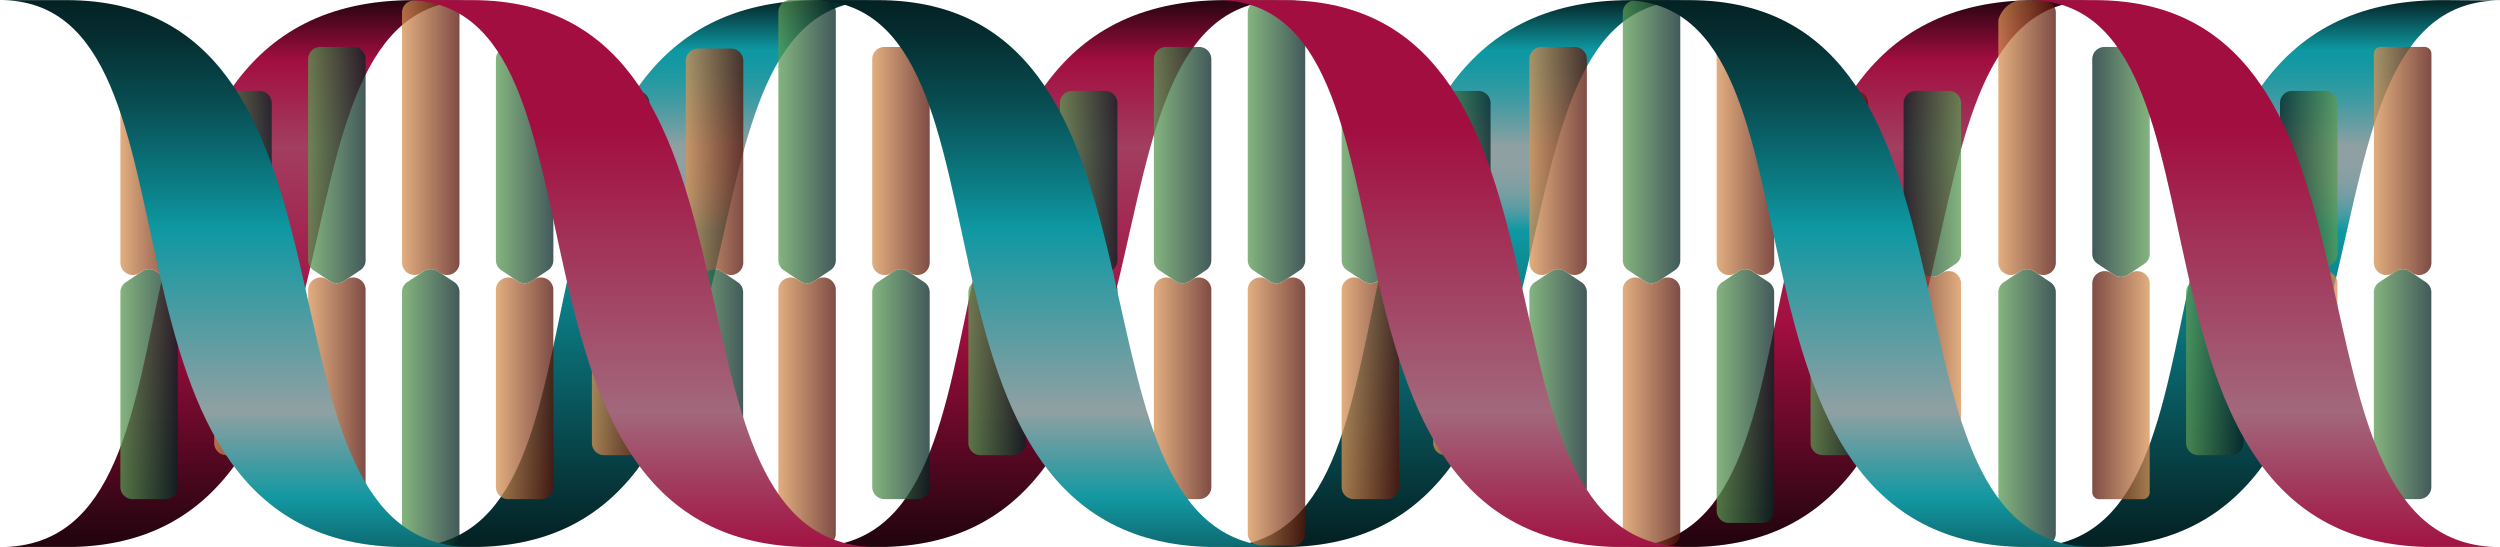 <svg id="Layer_1" data-name="Layer 1" xmlns="http://www.w3.org/2000/svg" xmlns:xlink="http://www.w3.org/1999/xlink" viewBox="0 0 109.7 24"><defs><style>.cls-1{fill:url(#linear-gradient);}.cls-2{fill:url(#linear-gradient-2);}.cls-3{fill:url(#linear-gradient-3);}.cls-4{fill:url(#linear-gradient-4);}.cls-5{fill:url(#linear-gradient-5);}.cls-6{fill:url(#linear-gradient-6);}.cls-7{opacity:0.75;}.cls-8{fill:url(#linear-gradient-7);}.cls-9{fill:url(#linear-gradient-8);}.cls-10{fill:url(#linear-gradient-9);}.cls-11{fill:url(#linear-gradient-10);}.cls-12{fill:url(#linear-gradient-11);}.cls-13{fill:url(#linear-gradient-12);}.cls-14{fill:url(#linear-gradient-13);}.cls-15{fill:url(#linear-gradient-14);}.cls-16{fill:url(#linear-gradient-15);}.cls-17{fill:url(#linear-gradient-16);}.cls-18{fill:url(#linear-gradient-17);}.cls-19{fill:url(#linear-gradient-18);}.cls-20{fill:url(#linear-gradient-19);}.cls-21{fill:url(#linear-gradient-20);}.cls-22{fill:url(#linear-gradient-21);}.cls-23{fill:url(#linear-gradient-22);}.cls-24{fill:url(#linear-gradient-23);}.cls-25{fill:url(#linear-gradient-24);}.cls-26{fill:url(#linear-gradient-25);}.cls-27{fill:url(#linear-gradient-26);}.cls-28{fill:url(#linear-gradient-27);}.cls-29{fill:url(#linear-gradient-28);}.cls-30{fill:url(#linear-gradient-29);}.cls-31{fill:url(#linear-gradient-30);}.cls-32{fill:url(#linear-gradient-31);}.cls-33{fill:url(#linear-gradient-32);}.cls-34{fill:url(#linear-gradient-33);}.cls-35{fill:url(#linear-gradient-34);}.cls-36{fill:url(#linear-gradient-35);}.cls-37{fill:url(#linear-gradient-36);}.cls-38{fill:url(#linear-gradient-37);}.cls-39{fill:url(#linear-gradient-38);}.cls-40{fill:url(#linear-gradient-39);}.cls-41{fill:url(#linear-gradient-40);}.cls-42{fill:url(#linear-gradient-41);}.cls-43{fill:url(#linear-gradient-42);}.cls-44{fill:url(#linear-gradient-43);}.cls-45{fill:url(#linear-gradient-44);}.cls-46{fill:url(#linear-gradient-45);}.cls-47{fill:url(#linear-gradient-46);}.cls-48{fill:url(#linear-gradient-47);}.cls-49{fill:url(#linear-gradient-48);}.cls-50{fill:url(#linear-gradient-49);}.cls-51{fill:url(#linear-gradient-50);}.cls-52{fill:url(#linear-gradient-51);}.cls-53{fill:url(#linear-gradient-52);}.cls-54{fill:url(#linear-gradient-53);}.cls-55{fill:url(#linear-gradient-54);}.cls-56{fill:url(#linear-gradient-55);}.cls-57{fill:url(#linear-gradient-56);}.cls-58{fill:url(#linear-gradient-57);}.cls-59{fill:url(#linear-gradient-58);}.cls-60{fill:url(#linear-gradient-59);}.cls-61{fill:url(#linear-gradient-60);}.cls-62{fill:url(#linear-gradient-61);}.cls-63{fill:url(#linear-gradient-62);}</style><linearGradient id="linear-gradient" x1="-793.727" y1="37.897" x2="-793.727" y2="14.18" gradientTransform="translate(-737.585 125.258) rotate(180)" gradientUnits="userSpaceOnUse"><stop offset="0" stop-color="#24040e"/><stop offset="0.113" stop-color="#a20e40"/><stop offset="0.273" stop-color="#a23e60"/><stop offset="0.602" stop-color="#a20e40"/><stop offset="1" stop-color="#24040e"/></linearGradient><linearGradient id="linear-gradient-2" x1="-811.527" y1="37.897" x2="-811.527" y2="14.18" gradientTransform="translate(-737.585 125.258) rotate(180)" gradientUnits="userSpaceOnUse"><stop offset="0" stop-color="#042224"/><stop offset="0.094" stop-color="#0e98a2"/><stop offset="0.119" stop-color="#1598a2"/><stop offset="0.154" stop-color="#279aa2"/><stop offset="0.196" stop-color="#469ba2"/><stop offset="0.242" stop-color="#709ea2"/><stop offset="0.273" stop-color="#90a0a2"/><stop offset="0.311" stop-color="#8da0a2"/><stop offset="0.338" stop-color="#849fa2"/><stop offset="0.361" stop-color="#759ea2"/><stop offset="0.382" stop-color="#5f9da2"/><stop offset="0.401" stop-color="#439ba2"/><stop offset="0.419" stop-color="#2199a2"/><stop offset="0.428" stop-color="#0e98a2"/><stop offset="1" stop-color="#042224"/></linearGradient><linearGradient id="linear-gradient-3" x1="-829.327" y1="37.897" x2="-829.327" y2="14.18" xlink:href="#linear-gradient"/><linearGradient id="linear-gradient-4" x1="-847.127" y1="37.897" x2="-847.127" y2="14.18" xlink:href="#linear-gradient-2"/><linearGradient id="linear-gradient-5" x1="-864.927" y1="37.897" x2="-864.927" y2="14.18" xlink:href="#linear-gradient"/><linearGradient id="linear-gradient-6" x1="-882.727" y1="37.897" x2="-882.727" y2="14.18" xlink:href="#linear-gradient-2"/><linearGradient id="linear-gradient-7" x1="350.681" y1="56.749" x2="350.681" y2="59.27" gradientTransform="translate(39.674 455.114) rotate(-90)" gradientUnits="userSpaceOnUse"><stop offset="0" stop-color="#d89355"/><stop offset="1" stop-color="#541107"/></linearGradient><linearGradient id="linear-gradient-8" x1="361.676" y1="23.757" x2="361.676" y2="26.278" xlink:href="#linear-gradient-7"/><linearGradient id="linear-gradient-9" x1="361.504" y1="40.27" x2="361.504" y2="42.792" gradientTransform="translate(39.674 455.114) rotate(-90)" gradientUnits="userSpaceOnUse"><stop offset="0" stop-color="#5b9b54"/><stop offset="1" stop-color="#042224"/></linearGradient><linearGradient id="linear-gradient-10" x1="349.659" y1="40.27" x2="349.659" y2="42.792" xlink:href="#linear-gradient-7"/><linearGradient id="linear-gradient-11" x1="361.495" y1="60.868" x2="361.495" y2="63.39" xlink:href="#linear-gradient-9"/><linearGradient id="linear-gradient-12" x1="349.832" y1="23.757" x2="349.832" y2="26.279" xlink:href="#linear-gradient-9"/><linearGradient id="linear-gradient-13" x1="349.659" y1="60.869" x2="349.659" y2="63.39" xlink:href="#linear-gradient-7"/><linearGradient id="linear-gradient-14" x1="361.495" y1="77.325" x2="361.495" y2="79.847" xlink:href="#linear-gradient-9"/><linearGradient id="linear-gradient-15" x1="349.659" y1="77.325" x2="349.659" y2="79.847" xlink:href="#linear-gradient-7"/><linearGradient id="linear-gradient-16" x1="350.341" y1="81.445" x2="350.341" y2="83.967" xlink:href="#linear-gradient-9"/><linearGradient id="linear-gradient-17" x1="361.176" y1="81.445" x2="361.176" y2="83.967" xlink:href="#linear-gradient-7"/><linearGradient id="linear-gradient-18" x1="349.832" y1="93.804" x2="349.832" y2="96.326" xlink:href="#linear-gradient-9"/><linearGradient id="linear-gradient-19" x1="361.676" y1="93.804" x2="361.676" y2="96.326" xlink:href="#linear-gradient-7"/><linearGradient id="linear-gradient-20" x1="360.474" y1="27.877" x2="360.474" y2="30.398" xlink:href="#linear-gradient-9"/><linearGradient id="linear-gradient-21" x1="359.509" y1="32.09" x2="359.509" y2="34.611" xlink:href="#linear-gradient-9"/><linearGradient id="linear-gradient-22" x1="350.862" y1="36.209" x2="350.862" y2="38.731" xlink:href="#linear-gradient-9"/><linearGradient id="linear-gradient-23" x1="360.62" y1="36.209" x2="360.62" y2="38.731" xlink:href="#linear-gradient-7"/><linearGradient id="linear-gradient-24" x1="350.862" y1="11.398" x2="350.862" y2="13.92" xlink:href="#linear-gradient-9"/><linearGradient id="linear-gradient-25" x1="360.62" y1="11.399" x2="360.62" y2="13.92" xlink:href="#linear-gradient-7"/><linearGradient id="linear-gradient-26" x1="351.645" y1="32.09" x2="351.645" y2="34.611" xlink:href="#linear-gradient-7"/><linearGradient id="linear-gradient-27" x1="359.509" y1="15.518" x2="359.509" y2="18.039" xlink:href="#linear-gradient-9"/><linearGradient id="linear-gradient-28" x1="351.645" y1="15.518" x2="351.645" y2="18.039" xlink:href="#linear-gradient-7"/><linearGradient id="linear-gradient-29" x1="360.655" y1="44.39" x2="360.655" y2="46.911" xlink:href="#linear-gradient-7"/><linearGradient id="linear-gradient-30" x1="350.862" y1="44.39" x2="350.862" y2="46.911" xlink:href="#linear-gradient-9"/><linearGradient id="linear-gradient-31" x1="359.691" y1="48.608" x2="359.691" y2="51.13" xlink:href="#linear-gradient-7"/><linearGradient id="linear-gradient-32" x1="360.474" y1="56.749" x2="360.474" y2="59.27" xlink:href="#linear-gradient-9"/><linearGradient id="linear-gradient-33" x1="350.681" y1="27.877" x2="350.681" y2="30.398" xlink:href="#linear-gradient-7"/><linearGradient id="linear-gradient-34" x1="360.474" y1="19.638" x2="360.474" y2="22.159" xlink:href="#linear-gradient-9"/><linearGradient id="linear-gradient-35" x1="350.681" y1="19.637" x2="350.681" y2="22.159" xlink:href="#linear-gradient-7"/><linearGradient id="linear-gradient-36" x1="359.509" y1="52.629" x2="359.509" y2="55.151" xlink:href="#linear-gradient-9"/><linearGradient id="linear-gradient-37" x1="351.826" y1="48.608" x2="351.826" y2="51.13" xlink:href="#linear-gradient-9"/><linearGradient id="linear-gradient-38" x1="351.645" y1="52.629" x2="351.645" y2="55.151" xlink:href="#linear-gradient-7"/><linearGradient id="linear-gradient-39" x1="360.474" y1="64.988" x2="360.474" y2="67.51" xlink:href="#linear-gradient-9"/><linearGradient id="linear-gradient-40" x1="350.681" y1="64.988" x2="350.681" y2="67.51" xlink:href="#linear-gradient-7"/><linearGradient id="linear-gradient-41" x1="359.509" y1="69.001" x2="359.509" y2="71.522" xlink:href="#linear-gradient-9"/><linearGradient id="linear-gradient-42" x1="351.645" y1="69.001" x2="351.645" y2="71.522" xlink:href="#linear-gradient-7"/><linearGradient id="linear-gradient-43" x1="350.862" y1="73.228" x2="350.862" y2="75.749" xlink:href="#linear-gradient-9"/><linearGradient id="linear-gradient-44" x1="360.655" y1="73.228" x2="360.655" y2="75.749" xlink:href="#linear-gradient-7"/><linearGradient id="linear-gradient-45" x1="350.862" y1="97.924" x2="350.862" y2="100.445" gradientTransform="translate(238.043 -256.362) rotate(90)" xlink:href="#linear-gradient-9"/><linearGradient id="linear-gradient-46" x1="360.655" y1="97.924" x2="360.655" y2="100.445" gradientTransform="translate(238.043 -256.362) rotate(90)" xlink:href="#linear-gradient-7"/><linearGradient id="linear-gradient-47" x1="350.862" y1="110.283" x2="350.862" y2="112.804" xlink:href="#linear-gradient-9"/><linearGradient id="linear-gradient-48" x1="360.655" y1="110.283" x2="360.655" y2="112.804" xlink:href="#linear-gradient-7"/><linearGradient id="linear-gradient-49" x1="351.826" y1="89.647" x2="351.826" y2="92.168" gradientTransform="translate(221.489 -256.362) rotate(90)" xlink:href="#linear-gradient-9"/><linearGradient id="linear-gradient-50" x1="359.691" y1="89.647" x2="359.691" y2="92.168" gradientTransform="translate(221.489 -256.362) rotate(90)" xlink:href="#linear-gradient-7"/><linearGradient id="linear-gradient-51" x1="351.826" y1="93.728" x2="351.826" y2="96.25" gradientTransform="translate(31.511 455.114) rotate(-90)" xlink:href="#linear-gradient-9"/><linearGradient id="linear-gradient-52" x1="359.691" y1="93.728" x2="359.691" y2="96.25" gradientTransform="translate(31.511 455.114) rotate(-90)" xlink:href="#linear-gradient-7"/><linearGradient id="linear-gradient-53" x1="351.826" y1="102.043" x2="351.826" y2="104.565" xlink:href="#linear-gradient-9"/><linearGradient id="linear-gradient-54" x1="359.691" y1="102.043" x2="359.691" y2="104.565" xlink:href="#linear-gradient-7"/><linearGradient id="linear-gradient-55" x1="351.826" y1="106.163" x2="351.826" y2="108.684" gradientTransform="translate(254.522 -256.362) rotate(90)" xlink:href="#linear-gradient-9"/><linearGradient id="linear-gradient-56" x1="359.691" y1="106.163" x2="359.691" y2="108.684" gradientTransform="translate(254.522 -256.362) rotate(90)" xlink:href="#linear-gradient-7"/><linearGradient id="linear-gradient-57" x1="274.238" y1="-18.73" x2="274.238" y2="-42.651" gradientTransform="translate(-218.096 130.159)" gradientUnits="userSpaceOnUse"><stop offset="0" stop-color="#0d6a71"/><stop offset="0.092" stop-color="#1398a2"/><stop offset="0.25" stop-color="#90a0a2"/><stop offset="0.587" stop-color="#0e98a2"/><stop offset="0.653" stop-color="#0c8189"/><stop offset="0.814" stop-color="#084e53"/><stop offset="0.935" stop-color="#052e31"/><stop offset="1" stop-color="#042224"/></linearGradient><linearGradient id="linear-gradient-58" x1="309.838" y1="-18.73" x2="309.838" y2="-42.651" xlink:href="#linear-gradient-57"/><linearGradient id="linear-gradient-59" x1="345.438" y1="-18.73" x2="345.438" y2="-42.651" xlink:href="#linear-gradient-57"/><linearGradient id="linear-gradient-60" x1="292.038" y1="-18.73" x2="292.038" y2="-42.651" gradientTransform="translate(-218.096 130.159)" gradientUnits="userSpaceOnUse"><stop offset="0" stop-color="#a21343"/><stop offset="0.25" stop-color="#a2687b"/><stop offset="0.769" stop-color="#a20e40"/></linearGradient><linearGradient id="linear-gradient-61" x1="327.638" y1="-18.73" x2="327.638" y2="-42.651" xlink:href="#linear-gradient-60"/><linearGradient id="linear-gradient-62" x1="363.238" y1="-18.73" x2="363.238" y2="-42.651" xlink:href="#linear-gradient-60"/></defs><title>DNA</title><g id="DNA"><path class="cls-1" d="M45.791,111.4c10.35,0,2.677-24,18.167-24l2.533.017c-9.828,0-3.3,23.983-17.8,23.983Z" transform="translate(-45.791 -87.395)"/><path class="cls-2" d="M63.591,111.4c10.35,0,2.677-24,18.167-24l2.533.017c-9.828,0-3.3,23.983-17.8,23.983Z" transform="translate(-45.791 -87.395)"/><path class="cls-3" d="M81.391,111.4c10.35,0,2.677-24,18.167-24l2.533.017c-9.828,0-3.3,23.983-17.8,23.983Z" transform="translate(-45.791 -87.395)"/><path class="cls-4" d="M99.191,111.4c10.35,0,2.677-24,18.167-24l2.533.017c-9.828,0-3.3,23.983-17.8,23.983Z" transform="translate(-45.791 -87.395)"/><path class="cls-5" d="M116.991,111.4c10.35,0,2.677-24,18.167-24l2.533.017c-9.828,0-3.3,23.983-17.8,23.983Z" transform="translate(-45.791 -87.395)"/><path class="cls-6" d="M134.791,111.4c10.35,0,2.677-24,18.167-24l2.533.017c-9.828,0-3.3,23.983-17.8,23.983Z" transform="translate(-45.791 -87.395)"/><g id="AMINOACIDS" class="cls-7"><path class="cls-8" d="M98.945,100.1v8.67a.535.535,0,0,1-.544.527H96.967a.535.535,0,0,1-.544-.527V100.1a.545.545,0,0,1,.852-.434l.1.066a.558.558,0,0,0,.618,0l.1-.067A.545.545,0,0,1,98.945,100.1Z" transform="translate(-45.791 -87.395)"/><path class="cls-9" d="M63.432,98.934V87.941a.535.535,0,0,1,.544-.527h1.434a.535.535,0,0,1,.544.527V98.934a.545.545,0,0,1-.852.434L65,99.3a.558.558,0,0,0-.618,0l-.1.066A.545.545,0,0,1,63.432,98.934Z" transform="translate(-45.791 -87.395)"/><path class="cls-10" d="M79.945,98.818v-10.9a.535.535,0,0,1,.544-.527h1.434a.535.535,0,0,1,.544.527v10.9a.523.523,0,0,1-.235.434l-.717.48a.558.558,0,0,1-.618,0l-.717-.48A.523.523,0,0,1,79.945,98.818Z" transform="translate(-45.791 -87.395)"/><path class="cls-11" d="M82.466,100.1v10.713a.535.535,0,0,1-.544.527H80.489a.535.535,0,0,1-.544-.527V100.1a.545.545,0,0,1,.852-.434l.1.066a.558.558,0,0,0,.618,0l.1-.067A.545.545,0,0,1,82.466,100.1Z" transform="translate(-45.791 -87.395)"/><path class="cls-12" d="M100.543,98.818V87.941a.535.535,0,0,1,.544-.527h1.434a.535.535,0,0,1,.544.527V98.818a.523.523,0,0,1-.235.434l-.718.48a.558.558,0,0,1-.618,0l-.717-.48A.523.523,0,0,1,100.543,98.818Z" transform="translate(-45.791 -87.395)"/><path class="cls-13" d="M65.953,100.194v10.647a.53.53,0,0,1-.544.516H63.975a.53.53,0,0,1-.544-.516V100.194a.509.509,0,0,1,.235-.425l.718-.47a.568.568,0,0,1,.618,0l.717.47A.509.509,0,0,1,65.953,100.194Z" transform="translate(-45.791 -87.395)"/><path class="cls-14" d="M103.065,100.1v10.713a.535.535,0,0,1-.544.527h-1.434a.535.535,0,0,1-.544-.527V100.1a.545.545,0,0,1,.852-.434l.1.067a.558.558,0,0,0,.618,0l.1-.067A.545.545,0,0,1,103.065,100.1Z" transform="translate(-45.791 -87.395)"/><path class="cls-15" d="M117,98.818V87.941a.535.535,0,0,1,.544-.527h1.434a.535.535,0,0,1,.544.527V98.818a.523.523,0,0,1-.235.434l-.717.48a.558.558,0,0,1-.618,0l-.717-.48A.523.523,0,0,1,117,98.818Z" transform="translate(-45.791 -87.395)"/><path class="cls-16" d="M119.521,100.1v10.713a.535.535,0,0,1-.544.527h-1.434a.535.535,0,0,1-.544-.527V100.1a.545.545,0,0,1,.852-.434l.1.066a.558.558,0,0,0,.618,0l.1-.067A.545.545,0,0,1,119.521,100.1Z" transform="translate(-45.791 -87.395)"/><path class="cls-17" d="M123.641,100.215v9.6a.535.535,0,0,1-.544.527h-1.434a.535.535,0,0,1-.544-.527v-9.6a.523.523,0,0,1,.235-.434l.717-.48a.558.558,0,0,1,.618,0l.717.48A.523.523,0,0,1,123.641,100.215Z" transform="translate(-45.791 -87.395)"/><path class="cls-18" d="M121.119,98.934V88.941a.535.535,0,0,1,.544-.527H123.1a.535.535,0,0,1,.544.527v9.993a.545.545,0,0,1-.852.434l-.1-.067a.558.558,0,0,0-.618,0l-.1.066A.545.545,0,0,1,121.119,98.934Z" transform="translate(-45.791 -87.395)"/><path class="cls-19" d="M136,100.215v10.6a.535.535,0,0,1-.544.527l-.972.018c-.3,0-1.005-.525-1.005-.816V100.215a.523.523,0,0,1,.235-.434l.717-.48a.558.558,0,0,1,.618,0l.717.48A.523.523,0,0,1,136,100.215Z" transform="translate(-45.791 -87.395)"/><path class="cls-20" d="M133.479,98.934V88.271a1.233,1.233,0,0,1,.845-.857h1.133a.535.535,0,0,1,.544.527V98.934a.545.545,0,0,1-.852.434l-.1-.067a.558.558,0,0,0-.618,0l-.1.066A.545.545,0,0,1,133.479,98.934Z" transform="translate(-45.791 -87.395)"/><path class="cls-21" d="M67.551,98.818V89.983a.535.535,0,0,1,.544-.527h1.434a.535.535,0,0,1,.544.527v8.835a.523.523,0,0,1-.235.434l-.717.48a.558.558,0,0,1-.618,0l-.717-.48A.523.523,0,0,1,67.551,98.818Z" transform="translate(-45.791 -87.395)"/><path class="cls-22" d="M71.764,98.818V91.911a.535.535,0,0,1,.544-.527h1.434a.535.535,0,0,1,.544.527v6.907a.523.523,0,0,1-.235.434l-.717.48a.558.558,0,0,1-.618,0L72,99.252A.523.523,0,0,1,71.764,98.818Z" transform="translate(-45.791 -87.395)"/><path class="cls-23" d="M78.4,100.215v8.554a.535.535,0,0,1-.544.527H76.427a.535.535,0,0,1-.544-.527v-8.554a.523.523,0,0,1,.235-.434l.717-.48a.558.558,0,0,1,.618,0l.717.48A.523.523,0,0,1,78.4,100.215Z" transform="translate(-45.791 -87.395)"/><path class="cls-24" d="M75.884,98.934V90.053a.535.535,0,0,1,.544-.527h1.434a.535.535,0,0,1,.544.527v8.881a.545.545,0,0,1-.852.434l-.1-.067a.558.558,0,0,0-.618,0l-.1.066A.545.545,0,0,1,75.884,98.934Z" transform="translate(-45.791 -87.395)"/><path class="cls-25" d="M53.594,100.215v8.554a.535.535,0,0,1-.544.527H51.617a.535.535,0,0,1-.544-.527v-8.554a.523.523,0,0,1,.235-.434l.717-.48a.558.558,0,0,1,.618,0l.717.48A.523.523,0,0,1,53.594,100.215Z" transform="translate(-45.791 -87.395)"/><path class="cls-26" d="M51.073,98.934V90.053a.535.535,0,0,1,.544-.527h1.434a.535.535,0,0,1,.544.527v8.881a.545.545,0,0,1-.852.434l-.1-.067a.558.558,0,0,0-.618,0l-.1.066A.545.545,0,0,1,51.073,98.934Z" transform="translate(-45.791 -87.395)"/><path class="cls-27" d="M74.285,100.1v6.742a.535.535,0,0,1-.544.527H72.308a.535.535,0,0,1-.544-.527V100.1a.545.545,0,0,1,.852-.434l.1.067a.558.558,0,0,0,.618,0l.1-.067A.545.545,0,0,1,74.285,100.1Z" transform="translate(-45.791 -87.395)"/><path class="cls-28" d="M55.193,98.818V91.911a.535.535,0,0,1,.544-.527H57.17a.535.535,0,0,1,.544.527v6.907a.523.523,0,0,1-.235.434l-.717.48a.558.558,0,0,1-.618,0l-.717-.48A.523.523,0,0,1,55.193,98.818Z" transform="translate(-45.791 -87.395)"/><path class="cls-29" d="M57.714,100.1v6.742a.535.535,0,0,1-.544.527H55.736a.535.535,0,0,1-.544-.527V100.1a.545.545,0,0,1,.852-.434l.1.067a.558.558,0,0,0,.618,0l.1-.067A.545.545,0,0,1,57.714,100.1Z" transform="translate(-45.791 -87.395)"/><path class="cls-30" d="M84.064,98.934V89.983a.535.535,0,0,1,.544-.527h1.434a.535.535,0,0,1,.544.527v8.951a.545.545,0,0,1-.852.434l-.1-.066a.558.558,0,0,0-.618,0l-.1.067A.545.545,0,0,1,84.064,98.934Z" transform="translate(-45.791 -87.395)"/><path class="cls-31" d="M86.586,100.215v8.554a.535.535,0,0,1-.544.527H84.608a.535.535,0,0,1-.544-.527v-8.554a.523.523,0,0,1,.235-.434l.717-.48a.558.558,0,0,1,.618,0l.717.48A.523.523,0,0,1,86.586,100.215Z" transform="translate(-45.791 -87.395)"/><path class="cls-32" d="M88.283,98.934V91.911a.535.535,0,0,1,.544-.527h1.434a.535.535,0,0,1,.544.527v7.023a.545.545,0,0,1-.852.434l-.1-.066a.558.558,0,0,0-.618,0l-.1.066A.545.545,0,0,1,88.283,98.934Z" transform="translate(-45.791 -87.395)"/><path class="cls-33" d="M96.424,98.818V89.983a.535.535,0,0,1,.544-.527H98.4a.535.535,0,0,1,.544.527v8.835a.523.523,0,0,1-.235.434l-.717.48a.558.558,0,0,1-.618,0l-.717-.48A.523.523,0,0,1,96.424,98.818Z" transform="translate(-45.791 -87.395)"/><path class="cls-34" d="M70.072,100.1v8.67a.535.535,0,0,1-.544.527H68.095a.535.535,0,0,1-.544-.527V100.1a.545.545,0,0,1,.852-.434l.1.066a.558.558,0,0,0,.618,0l.1-.067A.545.545,0,0,1,70.072,100.1Z" transform="translate(-45.791 -87.395)"/><path class="cls-35" d="M59.312,98.818V89.983a.535.535,0,0,1,.544-.527H61.29a.535.535,0,0,1,.544.527v8.835a.523.523,0,0,1-.235.434l-.717.48a.558.558,0,0,1-.618,0l-.717-.48A.523.523,0,0,1,59.312,98.818Z" transform="translate(-45.791 -87.395)"/><path class="cls-36" d="M61.833,100.1v8.67a.535.535,0,0,1-.544.527H59.856a.535.535,0,0,1-.544-.527V100.1a.545.545,0,0,1,.852-.434l.1.066a.558.558,0,0,0,.618,0l.1-.067A.545.545,0,0,1,61.833,100.1Z" transform="translate(-45.791 -87.395)"/><path class="cls-37" d="M92.3,98.818V91.911a.535.535,0,0,1,.544-.527h1.434a.535.535,0,0,1,.544.527v6.907a.523.523,0,0,1-.235.434l-.717.48a.558.558,0,0,1-.618,0l-.717-.48A.523.523,0,0,1,92.3,98.818Z" transform="translate(-45.791 -87.395)"/><path class="cls-38" d="M90.8,100.215v6.626a.535.535,0,0,1-.544.527H88.827a.535.535,0,0,1-.544-.527v-6.626a.523.523,0,0,1,.235-.434l.717-.48a.558.558,0,0,1,.618,0l.717.48A.523.523,0,0,1,90.8,100.215Z" transform="translate(-45.791 -87.395)"/><path class="cls-39" d="M94.825,100.1v6.742a.535.535,0,0,1-.544.527H92.847a.535.535,0,0,1-.544-.527V100.1a.545.545,0,0,1,.852-.434l.1.067a.558.558,0,0,0,.618,0l.1-.067A.545.545,0,0,1,94.825,100.1Z" transform="translate(-45.791 -87.395)"/><path class="cls-40" d="M104.663,98.818V89.983a.535.535,0,0,1,.544-.527h1.434a.535.535,0,0,1,.544.527v8.835a.523.523,0,0,1-.235.434l-.717.48a.558.558,0,0,1-.618,0l-.717-.48A.523.523,0,0,1,104.663,98.818Z" transform="translate(-45.791 -87.395)"/><path class="cls-41" d="M107.184,100.1v8.67a.535.535,0,0,1-.544.527h-1.434a.535.535,0,0,1-.544-.527V100.1a.545.545,0,0,1,.852-.434l.1.067a.558.558,0,0,0,.618,0l.1-.067A.545.545,0,0,1,107.184,100.1Z" transform="translate(-45.791 -87.395)"/><path class="cls-42" d="M108.675,98.818V91.911a.535.535,0,0,1,.544-.527h1.434a.535.535,0,0,1,.544.527v6.907a.523.523,0,0,1-.235.434l-.717.48a.558.558,0,0,1-.618,0l-.717-.48A.523.523,0,0,1,108.675,98.818Z" transform="translate(-45.791 -87.395)"/><path class="cls-43" d="M111.2,100.1v6.742a.535.535,0,0,1-.544.527h-1.434a.535.535,0,0,1-.544-.527V100.1a.545.545,0,0,1,.852-.434l.1.067a.558.558,0,0,0,.618,0l.1-.067A.545.545,0,0,1,111.2,100.1Z" transform="translate(-45.791 -87.395)"/><path class="cls-44" d="M115.423,100.215v8.554a.535.535,0,0,1-.544.527h-1.434a.535.535,0,0,1-.544-.527v-8.554a.523.523,0,0,1,.235-.434l.717-.48a.558.558,0,0,1,.618,0l.717.48A.523.523,0,0,1,115.423,100.215Z" transform="translate(-45.791 -87.395)"/><path class="cls-45" d="M112.9,98.934V89.983a.535.535,0,0,1,.544-.527h1.434a.535.535,0,0,1,.544.527v8.951a.545.545,0,0,1-.852.434l-.1-.066a.558.558,0,0,0-.618,0l-.1.066A.545.545,0,0,1,112.9,98.934Z" transform="translate(-45.791 -87.395)"/><path class="cls-46" d="M137.6,98.537V89.983a.535.535,0,0,1,.544-.527h1.434a.535.535,0,0,1,.544.527v8.554a.523.523,0,0,1-.235.434l-.717.48a.558.558,0,0,1-.618,0l-.717-.48A.523.523,0,0,1,137.6,98.537Z" transform="translate(-45.791 -87.395)"/><path class="cls-47" d="M140.119,99.818V109a.3.3,0,0,1-.3.3H137.9a.3.3,0,0,1-.3-.3v-9.18a.545.545,0,0,1,.852-.434l.1.066a.558.558,0,0,0,.618,0l.1-.066A.545.545,0,0,1,140.119,99.818Z" transform="translate(-45.791 -87.395)"/><path class="cls-48" d="M152.478,100.215v8.554a.535.535,0,0,1-.544.527H150.5a.535.535,0,0,1-.544-.527v-8.554a.523.523,0,0,1,.235-.434l.717-.48a.558.558,0,0,1,.618,0l.717.48A.523.523,0,0,1,152.478,100.215Z" transform="translate(-45.791 -87.395)"/><path class="cls-49" d="M149.957,98.934v-9.18a.3.3,0,0,1,.3-.3h1.925a.3.3,0,0,1,.3.3v9.18a.545.545,0,0,1-.852.434l-.1-.066a.558.558,0,0,0-.618,0l-.1.066A.545.545,0,0,1,149.957,98.934Z" transform="translate(-45.791 -87.395)"/><path class="cls-50" d="M129.321,98.537V91.911a.535.535,0,0,1,.544-.527H131.3a.535.535,0,0,1,.544.527v6.626a.523.523,0,0,1-.235.434l-.717.48a.558.558,0,0,1-.618,0l-.717-.48A.523.523,0,0,1,129.321,98.537Z" transform="translate(-45.791 -87.395)"/><path class="cls-51" d="M131.842,99.818v7.023a.535.535,0,0,1-.544.527h-1.434a.535.535,0,0,1-.544-.527V99.818a.545.545,0,0,1,.852-.434l.1.067a.558.558,0,0,0,.618,0l.1-.066A.545.545,0,0,1,131.842,99.818Z" transform="translate(-45.791 -87.395)"/><path class="cls-52" d="M127.761,100.215v6.626a.535.535,0,0,1-.544.527h-1.434a.535.535,0,0,1-.544-.527v-6.626a.523.523,0,0,1,.235-.434l.717-.48a.558.558,0,0,1,.618,0l.717.48A.523.523,0,0,1,127.761,100.215Z" transform="translate(-45.791 -87.395)"/><path class="cls-53" d="M125.239,98.934V91.911a.535.535,0,0,1,.544-.527h1.434a.535.535,0,0,1,.544.527v7.023a.545.545,0,0,1-.852.434l-.1-.067a.558.558,0,0,0-.618,0l-.1.066A.545.545,0,0,1,125.239,98.934Z" transform="translate(-45.791 -87.395)"/><path class="cls-54" d="M144.239,100.215v6.626a.535.535,0,0,1-.544.527h-1.434a.535.535,0,0,1-.544-.527v-6.626a.523.523,0,0,1,.235-.434l.717-.48a.558.558,0,0,1,.618,0l.717.48A.523.523,0,0,1,144.239,100.215Z" transform="translate(-45.791 -87.395)"/><path class="cls-55" d="M141.718,98.934V91.911a.535.535,0,0,1,.544-.527H143.7a.535.535,0,0,1,.544.527v7.023a.545.545,0,0,1-.852.434l-.1-.067a.558.558,0,0,0-.618,0l-.1.066A.545.545,0,0,1,141.718,98.934Z" transform="translate(-45.791 -87.395)"/><path class="cls-56" d="M145.837,98.537V91.911a.535.535,0,0,1,.544-.527h1.434a.535.535,0,0,1,.544.527v6.626a.523.523,0,0,1-.235.434l-.717.48a.558.558,0,0,1-.618,0l-.717-.48A.523.523,0,0,1,145.837,98.537Z" transform="translate(-45.791 -87.395)"/><path class="cls-57" d="M148.359,99.818v7.023a.535.535,0,0,1-.544.527h-1.434a.535.535,0,0,1-.544-.527V99.818a.545.545,0,0,1,.852-.434l.1.067a.558.558,0,0,0,.618,0l.1-.066A.545.545,0,0,1,148.359,99.818Z" transform="translate(-45.791 -87.395)"/></g><path class="cls-58" d="M66.491,111.4c-10.35,0-3.576-24-17.8-24h-2.9c9.828,0,2.9,24,17.8,24Z" transform="translate(-45.791 -87.395)"/><path class="cls-59" d="M102.091,111.4c-10.35,0-3.576-24-17.8-24h-2.9c9.828,0,2.9,24,17.8,24Z" transform="translate(-45.791 -87.395)"/><path class="cls-60" d="M137.691,111.4c-10.35,0-3.576-24-17.8-24h-2.9c9.828,0,2.9,24,17.8,24Z" transform="translate(-45.791 -87.395)"/><path class="cls-61" d="M84.291,111.4c-10.35,0-3.576-24-17.8-24h-2.9c9.828,0,2.9,24,17.8,24Z" transform="translate(-45.791 -87.395)"/><path class="cls-62" d="M119.891,111.4c-10.35,0-3.576-24-17.8-24h-2.9c9.828,0,2.9,24,17.8,24Z" transform="translate(-45.791 -87.395)"/><path class="cls-63" d="M155.492,111.4c-10.35,0-3.576-24-17.8-24h-2.9c9.828,0,2.9,24,17.8,24Z" transform="translate(-45.791 -87.395)"/></g></svg>